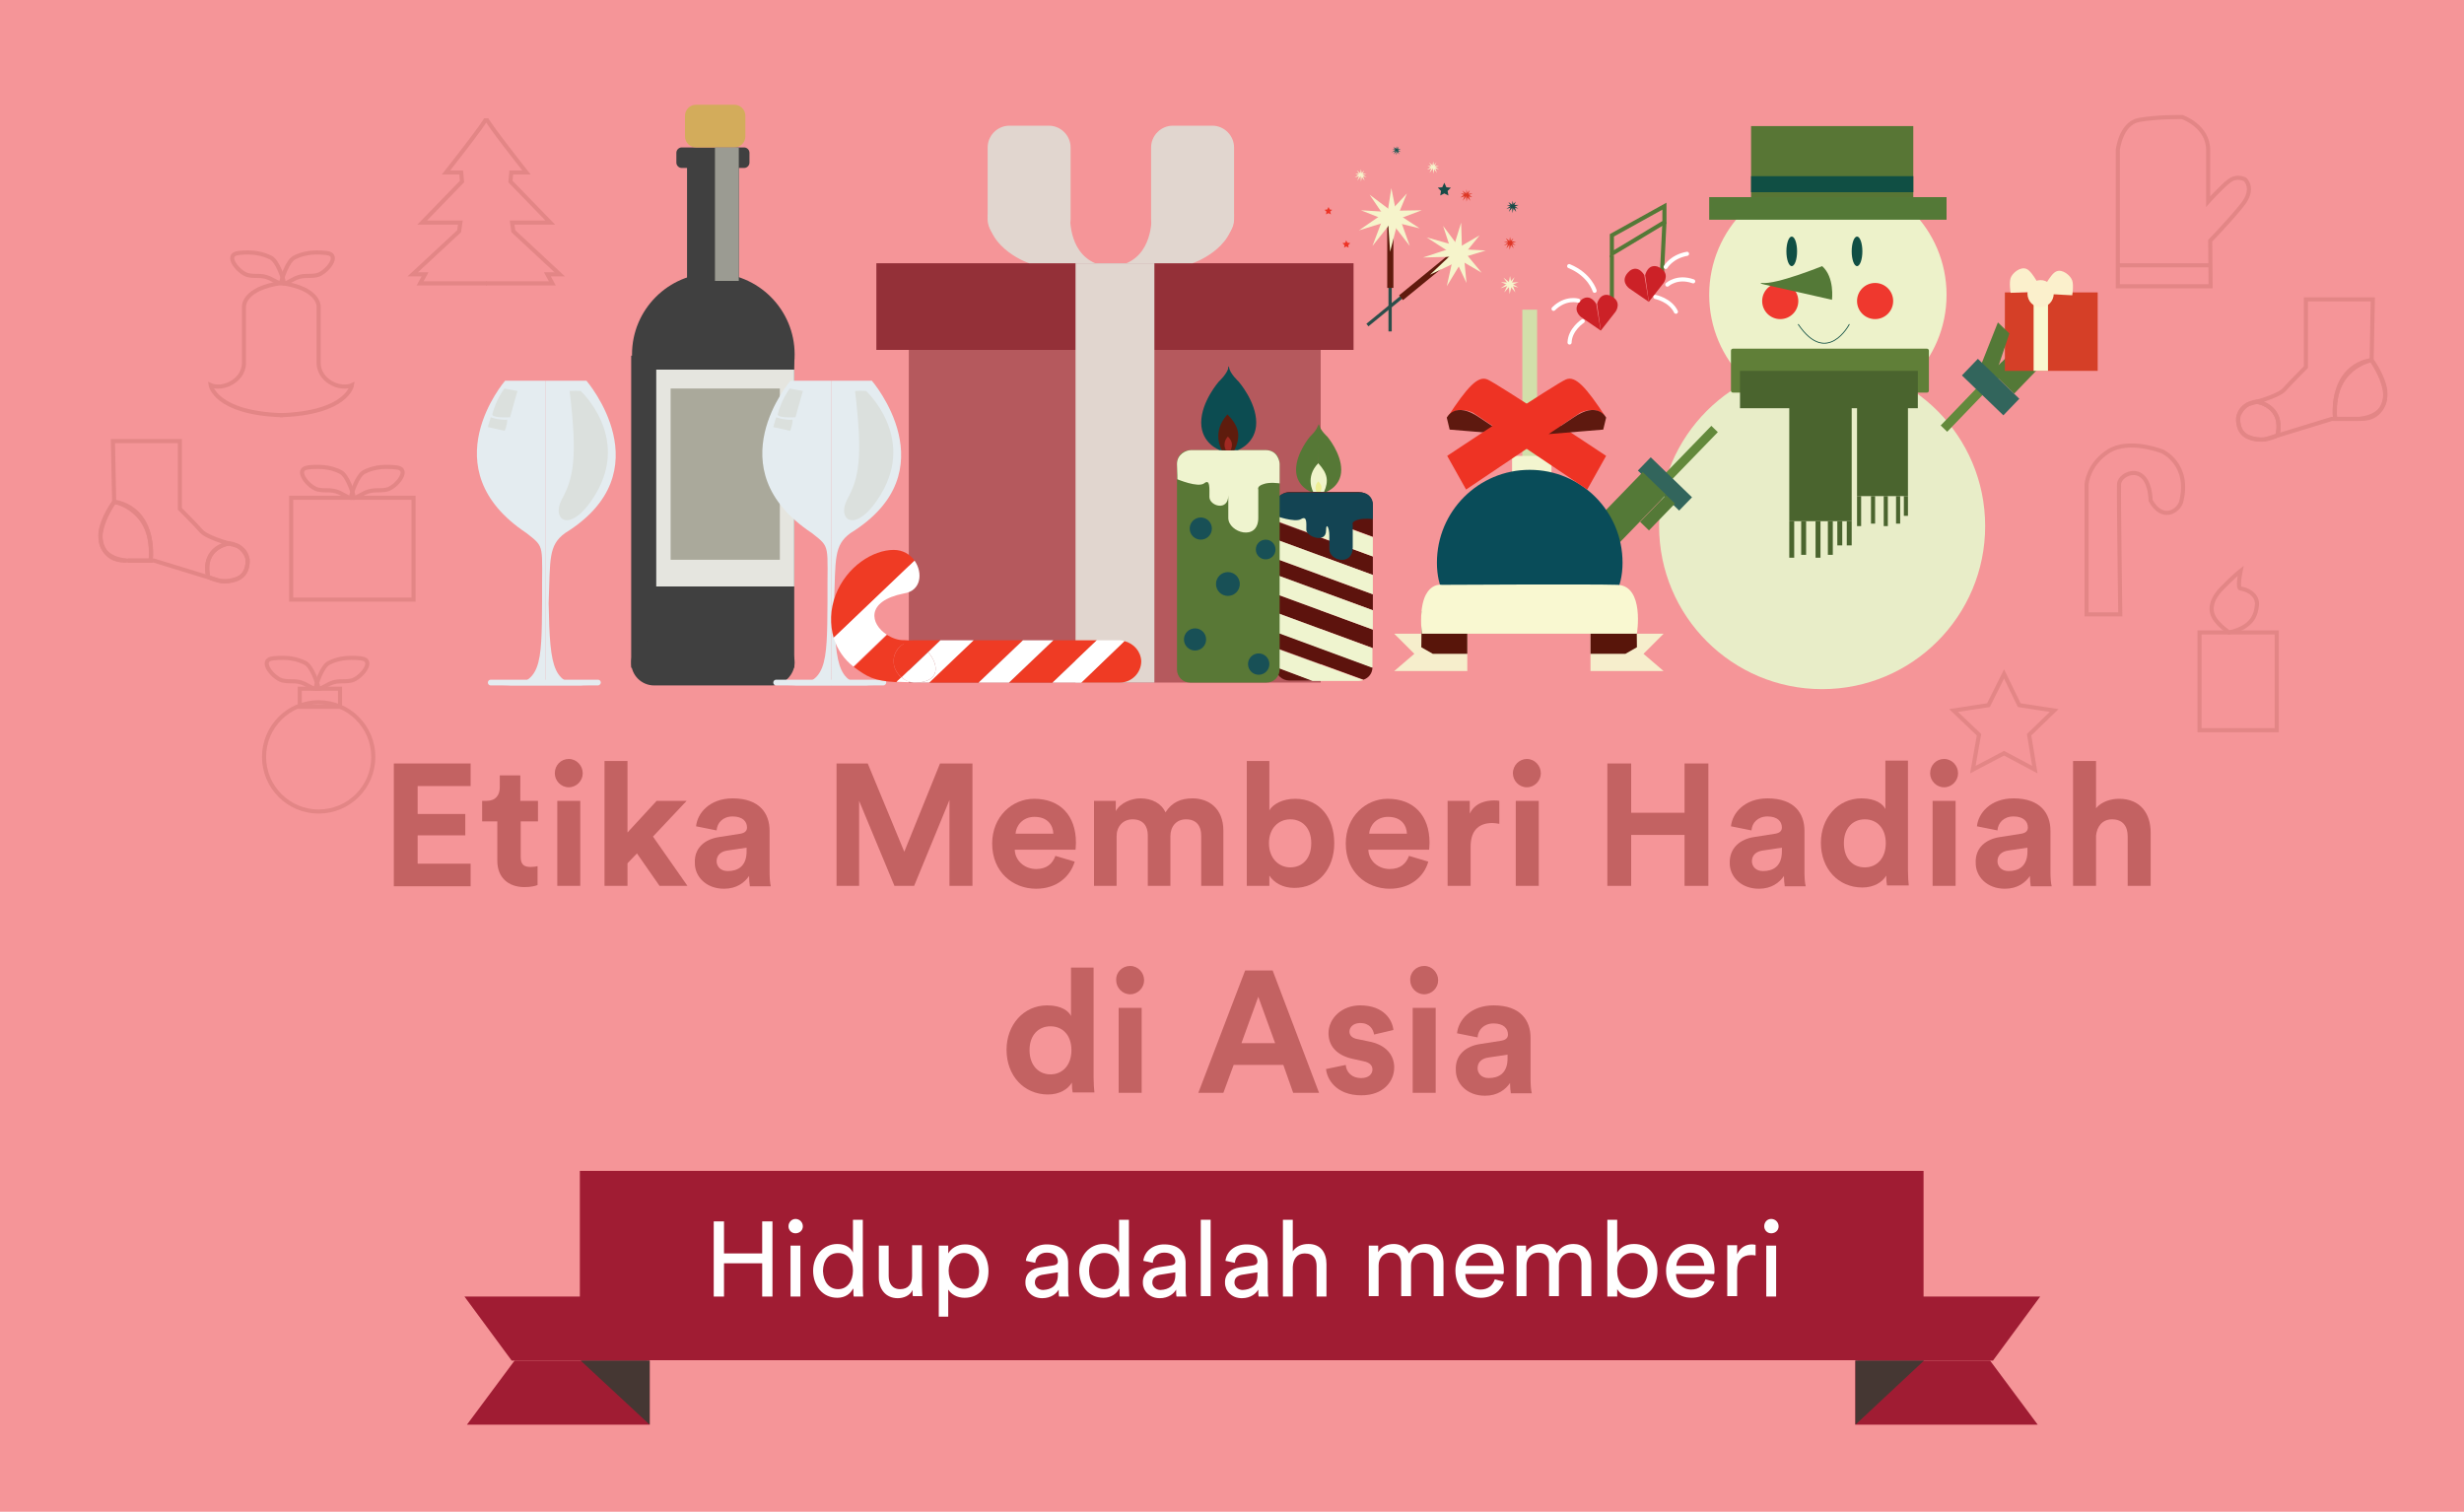 <?xml version="1.0" encoding="utf-8"?>
<!-- Generator: Adobe Illustrator 19.0.0, SVG Export Plug-In . SVG Version: 6.00 Build 0)  -->
<svg version="1.1" id="Layer_1" xmlns="http://www.w3.org/2000/svg" xmlns:xlink="http://www.w3.org/1999/xlink" x="0px" y="0px"
	 viewBox="0 0 600 368.1" style="enable-background:new 0 0 600 368.1;" xml:space="preserve">
<style type="text/css">
	.st0{fill:#F59598;}
	.st1{fill:#A01C33;}
	.st2{fill:#453733;}
	.st3{fill:#404040;}
	.st4{fill:#D3AC5B;}
	.st5{fill:#E5E5DF;}
	.st6{fill:#AAA99B;}
	.st7{fill:#9B9B92;}
	.st8{fill:#E4ECF0;}
	.st9{fill:#DBE0DD;}
	.st10{fill:#943038;}
	.st11{fill:#B5595D;}
	.st12{fill:#E1D6CF;}
	.st13{fill:#567836;}
	.st14{fill:#EFF4CB;}
	.st15{fill:#EEEE94;}
	.st16{fill:#5D130D;}
	.st17{fill:#EFF4CF;}
	.st18{fill:#134453;}
	.st19{fill:#597836;}
	.st20{fill:#185056;}
	.st21{fill:#0C4C51;}
	.st22{fill:#5E1C0D;}
	.st23{fill:#A12922;}
	.st24{fill:#2B4E4A;}
	.st25{fill:#601A0D;}
	.st26{fill:#F6F4CB;}
	.st27{fill:#175552;}
	.st28{fill:#DD3826;}
	.st29{fill:#194B48;}
	.st30{fill:#DF3626;}
	.st31{fill:#EE3325;}
	.st32{fill:#EF3B24;}
	.st33{fill:#FFFFFF;}
	.st34{fill:#EDF2CA;}
	.st35{fill:#E8EDC8;}
	.st36{fill:#607F38;}
	.st37{fill:#4A642E;}
	.st38{fill:#63893C;}
	.st39{fill:#32655C;}
	.st40{fill:#547937;}
	.st41{fill:#587635;}
	.st42{fill:#104F44;}
	.st43{fill:#EF382E;}
	.st44{fill:#D53F27;}
	.st45{fill:#F9F8CF;}
	.st46{fill:#FBF0CC;}
	.st47{fill:none;stroke:#104F44;stroke-width:0.2;stroke-linecap:round;stroke-miterlimit:10;}
	.st48{fill:#D2DFAA;}
	.st49{fill:#F3F5CF;}
	.st50{fill:#094C59;}
	.st51{fill:#F6EECC;}
	.st52{fill:#58150A;}
	.st53{fill:#F9F8D1;}
	.st54{fill:#EE3324;}
	.st55{fill:#5E190F;}
	.st56{fill:none;stroke:#547937;stroke-miterlimit:10;}
	.st57{fill:#CC2127;}
	.st58{fill:none;stroke:#FFFFFF;stroke-linecap:round;stroke-miterlimit:10;}
	.st59{fill:none;stroke:#E38686;stroke-miterlimit:10;}
	.st60{fill:#C36262;}
</style>
<rect id="XMLID_13199_" class="st0" width="600" height="368.1"/>
<g id="XMLID_378_">
	<polygon id="XMLID_379_" class="st1" points="157.5,315.7 113.1,315.7 124.6,331.3 157.5,331.3 	"/>
	<polygon id="XMLID_13197_" class="st1" points="158.2,346.9 113.7,346.9 125.3,331.3 158.2,331.3 	"/>
	<polygon id="XMLID_380_" class="st2" points="141.4,331.3 158.2,346.9 158.2,331.3 	"/>
	<polygon id="XMLID_13195_" class="st1" points="452.4,315.7 496.8,315.7 485.3,331.3 452.4,331.3 	"/>
	<polygon id="XMLID_13194_" class="st1" points="451.8,346.9 496.2,346.9 484.6,331.3 451.8,331.3 	"/>
	<polygon id="XMLID_13193_" class="st2" points="468.5,331.3 451.8,346.9 451.8,331.3 	"/>
	<rect id="XMLID_12427_" x="141.2" y="285.1" class="st1" width="327.2" height="46.1"/>
</g>
<g id="XMLID_1998_">
	<circle id="XMLID_1999_" class="st3" cx="173.7" cy="86.3" r="19.8"/>
	<rect id="XMLID_13186_" x="153.7" y="86.6" class="st3" width="39.7" height="76"/>
	<rect id="XMLID_13185_" x="167.3" y="37.5" class="st3" width="12.6" height="77.9"/>
	<path id="XMLID_12306_" class="st3" d="M181.2,40.9H166c-0.7,0-1.3-0.6-1.3-1.3v-2.4c0-0.7,0.6-1.3,1.3-1.3h15.2
		c0.7,0,1.3,0.6,1.3,1.3v2.4C182.5,40.3,181.9,40.9,181.2,40.9z"/>
	<path id="XMLID_12305_" class="st4" d="M178.8,35.9h-9.3c-1.5,0-2.7-1.2-2.7-2.7v-5c0-1.5,1.2-2.7,2.7-2.7h9.3
		c1.5,0,2.7,1.2,2.7,2.7v5C181.5,34.7,180.3,35.9,178.8,35.9z"/>
	<rect id="XMLID_12304_" x="159.8" y="90" class="st5" width="33.6" height="52.8"/>
	<rect id="XMLID_12291_" x="163.3" y="94.6" class="st6" width="26.6" height="41.7"/>
	<path id="XMLID_2000_" class="st3" d="M187.9,166.9h-28.6c-3.1,0-5.6-2.5-5.6-5.6l0,0c0-3.1,2.5-5.6,5.6-5.6h28.6
		c3.1,0,5.6,2.5,5.6,5.6l0,0C193.5,164.3,190.9,166.9,187.9,166.9z"/>
	<rect id="XMLID_9232_" x="174.1" y="35.9" class="st7" width="5.8" height="32.5"/>
</g>
<g id="XMLID_11894_">
	<g id="XMLID_11895_">
		<path id="XMLID_11896_" class="st8" d="M213.1,166.9c2,0-10.7,0-10.7,0V92.7h9.9c0,0,19.1,22.1-5.2,37.1c-4.1,3-3.6,6.3-4,17.1
			C203.4,163.4,204.2,166.9,213.1,166.9z"/>
		<path id="XMLID_9229_" class="st8" d="M191.7,166.9c-1.8,0,10.7,0,10.7,0V92.7h-9.9c0,0-18.5,21.4,5.2,37.1
			c4.7,3.7,3.7,2.6,3.8,16.7C201.4,162,201.4,166.9,191.7,166.9z"/>
		<path id="XMLID_9228_" class="st8" d="M215.1,166.9H189c-0.4,0-0.7-0.3-0.7-0.7l0,0c0-0.4,0.3-0.7,0.7-0.7h26.1
			c0.4,0,0.7,0.3,0.7,0.7l0,0C215.8,166.5,215.5,166.9,215.1,166.9z"/>
	</g>
	<g id="XMLID_11897_">
		<path id="XMLID_11898_" class="st9" d="M210.9,95.2c0,0,12,11,3.7,25c-6,10.1-11,6.6-8.3,1.4c2.8-5.1,3.9-10,1.9-26.4
			C209.9,95.1,210.9,95.2,210.9,95.2z"/>
		<path id="XMLID_11899_" class="st9" d="M192.3,94.6c-1.9,2.7-2.6,5.1-2.9,6.2c-0.3,1.1,4.3,0.8,4.3,0.8l1.8-6.4L192.3,94.6z"/>
		<path id="XMLID_11900_" class="st9" d="M189,101.6c0,0,1.7,0.7,4,0.6c0,1.4-0.6,2.7-0.6,2.7l-4.1-0.9
			C188.3,104,188.7,102.5,189,101.6z"/>
	</g>
</g>
<g id="XMLID_11901_">
	<rect id="XMLID_9221_" x="213.4" y="64.1" class="st10" width="116.2" height="21.1"/>
	<rect id="XMLID_9220_" x="221.3" y="85.2" class="st11" width="100.3" height="81"/>
	<rect id="XMLID_9219_" x="261.9" y="64.1" class="st12" width="19.2" height="102.1"/>
	<path id="XMLID_9218_" class="st12" d="M255.4,58.7h-9.6c-2.9,0-5.3-2.4-5.3-5.3V35.9c0-2.9,2.4-5.3,5.3-5.3h9.6
		c2.9,0,5.3,2.4,5.3,5.3v17.6C260.6,56.3,258.3,58.7,255.4,58.7z"/>
	<path id="XMLID_11902_" class="st12" d="M250.6,64.1c0,0-10.1-3.4-10.1-11.9h20.1c0,0-0.7,9,6.1,11.9H250.6z"/>
	<path id="XMLID_9216_" class="st12" d="M285.6,58.7h9.6c2.9,0,5.3-2.4,5.3-5.3V35.9c0-2.9-2.4-5.3-5.3-5.3h-9.6
		c-2.9,0-5.3,2.4-5.3,5.3v17.6C280.4,56.3,282.7,58.7,285.6,58.7z"/>
	<path id="XMLID_9215_" class="st12" d="M290.4,64.1c0,0,10.1-3.4,10.1-11.9h-20.1c0,0,0.7,9-6.1,11.9H290.4z"/>
</g>
<g id="XMLID_11903_">
	<g id="XMLID_11904_">
		<path id="XMLID_11905_" class="st8" d="M143.6,166.9c2,0-10.7,0-10.7,0V92.7h9.9c0,0,19.1,22.1-5.2,37.1c-4.1,3-3.6,6.3-4,17.1
			C133.9,163.4,134.7,166.9,143.6,166.9z"/>
		<path id="XMLID_9212_" class="st8" d="M122.2,166.9c-1.8,0,10.7,0,10.7,0V92.7H123c0,0-18.5,21.4,5.2,37.1
			c4.7,3.7,3.7,2.6,3.8,16.7C131.9,162,131.9,166.9,122.2,166.9z"/>
		<path id="XMLID_9211_" class="st8" d="M145.6,166.9h-26.1c-0.4,0-0.7-0.3-0.7-0.7l0,0c0-0.4,0.3-0.7,0.7-0.7h26.1
			c0.4,0,0.7,0.3,0.7,0.7l0,0C146.3,166.5,146,166.9,145.6,166.9z"/>
	</g>
	<g id="XMLID_11906_">
		<path id="XMLID_11907_" class="st9" d="M141.4,95.2c0,0,12,11,3.7,25c-6,10.1-11,6.6-8.3,1.4c2.8-5.1,3.9-10,1.9-26.4
			C140.4,95.1,141.4,95.2,141.4,95.2z"/>
		<path id="XMLID_11908_" class="st9" d="M122.8,94.6c-1.9,2.7-2.6,5.1-2.9,6.2c-0.3,1.1,4.3,0.8,4.3,0.8l1.8-6.4L122.8,94.6z"/>
		<path id="XMLID_11909_" class="st9" d="M119.5,101.6c0,0,1.7,0.7,4,0.6c0,1.4-0.6,2.7-0.6,2.7l-4.1-0.9
			C118.8,104,119.2,102.5,119.5,101.6z"/>
	</g>
</g>
<g id="XMLID_11910_">
	<g id="XMLID_11911_">
		<g id="XMLID_11912_">
			<g id="XMLID_11913_">
				<path id="XMLID_11914_" class="st13" d="M319.3,119.8c0,0-3.7-1.3-3.7-5.4c0-4.1,3.4-8.1,3.4-8.1s1.7-1.5,2-2.9
					c0.3-1.4,0,16.4,0,16.4H319.3z"/>
				<path id="XMLID_9203_" class="st13" d="M322.9,119.8c0,0,3.7-1.3,3.7-5.4c0-4.1-3.4-8.1-3.4-8.1s-1.7-1.5-2-2.9s0,16.4,0,16.4
					H322.9z"/>
			</g>
			<path id="XMLID_11915_" class="st14" d="M319.8,119.8c0,0-2.1-3.6,1.2-7c2.3,2.5,2.6,4.3,1.4,7
				C320.9,119.9,319.8,119.8,319.8,119.8z"/>
			<path id="XMLID_11916_" class="st15" d="M320.6,119.8c0,0-0.8-1.3,0.4-2.6c0.9,0.9,1,1.6,0.5,2.6
				C321,119.8,320.6,119.8,320.6,119.8z"/>
		</g>
		<g id="XMLID_11917_">
			<g id="XMLID_11918_">
				<path id="XMLID_11919_" class="st16" d="M314,165.7h5.6l-9-3.3C310.7,164.3,312.1,165.7,314,165.7z"/>
				<polygon id="XMLID_11920_" class="st16" points="310.6,149.1 334.3,157.8 334.3,153.3 310.6,144.6 				"/>
				<path id="XMLID_11921_" class="st16" d="M334.3,123.2c0-1.9-1.5-3.4-3.4-3.4H314c-1.5,0-2.7,1-3.1,2.3l23.4,8.6V123.2z"/>
				<polygon id="XMLID_11922_" class="st16" points="334.3,135.5 310.6,126.9 310.6,131.3 334.3,140 				"/>
				<path id="XMLID_11923_" class="st16" d="M310.6,157.7l21.4,7.8c1.3-0.4,2.2-1.6,2.2-3l-23.6-8.7V157.7z"/>
				<polygon id="XMLID_11924_" class="st16" points="310.6,136 310.6,139.9 334.3,148.6 334.3,144.7 				"/>
				<path id="XMLID_11925_" class="st17" d="M334.3,130.8l-23.4-8.6c-0.1,0.3-0.2,0.7-0.2,1v3.6l23.6,8.7V130.8z"/>
				<polygon id="XMLID_11926_" class="st17" points="334.3,140 310.6,131.3 310.6,136 334.3,144.7 				"/>
				<polygon id="XMLID_11927_" class="st17" points="310.6,144.6 334.3,153.3 334.3,148.6 310.6,139.9 				"/>
				<path id="XMLID_11928_" class="st17" d="M310.6,153.9l23.6,8.7c0-0.1,0-0.1,0-0.2v-4.6l-23.6-8.7V153.9z"/>
				<path id="XMLID_11929_" class="st17" d="M310.6,162.4C310.6,162.4,310.6,162.4,310.6,162.4l9,3.4h11.3c0.4,0,0.7-0.1,1.1-0.2
					l-21.4-7.8V162.4z"/>
			</g>
			<path id="XMLID_11930_" class="st18" d="M310.6,125.6c0,0,4.7,1.7,6.2,0.8c1.5-0.9,1.3,0.9,1.3,2.6s4.8,3.4,4.8,0.2
				c0-2.1,0.8-0.8,0.8,1.2c0,1,0,2.3,0,3.3c0,2.9,5.7,4.2,5.7-0.4s0-5.6,0-5.6s-0.4-0.6,1.1-1.1c1.5-0.5,3.8-0.2,3.8-0.2
				s0-3.2,0-3.8c0-0.6-0.5-2.7-3.2-2.7c-2.6,0-16.1,0-17.3,0c-1.1,0-3.2,0.8-3.2,2.7C310.6,124.5,310.6,125.6,310.6,125.6z"/>
		</g>
	</g>
	<g id="XMLID_11931_">
		<path id="XMLID_8109_" class="st19" d="M308.4,166.2h-18.6c-1.8,0-3.2-1.4-3.2-3.2v-50.2c0-1.8,1.4-3.2,3.2-3.2h18.6
			c1.8,0,3.2,1.4,3.2,3.2V163C311.6,164.8,310.2,166.2,308.4,166.2z"/>
		<path id="XMLID_11932_" class="st17" d="M286.7,116.7c0,0,5,2.1,6.5,1c1.5-1.2,1.3,1.1,1.3,3.3s4.6,3.6,4.6-0.4c0-4,0,1.9,0,5.5
			s7.3,5.8,7.3,0s0-6.9,0-6.9s-0.4-0.8,1.2-1.3c1.5-0.6,4-0.2,4-0.2s0-3.9,0-4.7c0-0.8-0.6-3.4-3.4-3.4s-17,0-18.2,0s-3.4,1-3.4,3.4
			C286.7,115.4,286.7,116.7,286.7,116.7z"/>
		<circle id="XMLID_11933_" class="st20" cx="292.4" cy="128.7" r="2.7"/>
		<circle id="XMLID_11934_" class="st20" cx="291" cy="155.7" r="2.7"/>
		<circle id="XMLID_11935_" class="st20" cx="299" cy="142.2" r="2.9"/>
		<circle id="XMLID_11936_" class="st20" cx="306.5" cy="161.7" r="2.6"/>
		<circle id="XMLID_11937_" class="st20" cx="308.2" cy="133.8" r="2.4"/>
		<g id="XMLID_11938_">
			<g id="XMLID_11939_">
				<path id="XMLID_11940_" class="st21" d="M297,109.6c0,0-4.5-1.6-4.5-6.7s4.3-10,4.3-10s2.1-1.9,2.4-3.6c0.4-1.7,0,20.3,0,20.3
					H297z"/>
				<path id="XMLID_8100_" class="st21" d="M301.4,109.6c0,0,4.5-1.6,4.5-6.7s-4.3-10-4.3-10s-2.1-1.9-2.4-3.6
					c-0.4-1.7,0,20.3,0,20.3H301.4z"/>
			</g>
			<path id="XMLID_11941_" class="st22" d="M297.5,109.6c0,0-2.6-4.4,1.4-8.7c2.9,3,3.3,5.3,1.7,8.7
				C298.9,109.7,297.5,109.6,297.5,109.6z"/>
			<path id="XMLID_11942_" class="st23" d="M298.5,109.6c0,0-1-1.7,0.5-3.3c1.1,1.1,1.2,2,0.7,3.3
				C299,109.7,298.5,109.6,298.5,109.6z"/>
		</g>
	</g>
</g>
<g id="XMLID_11943_">
	<g id="XMLID_11944_">
		<rect id="XMLID_8092_" x="338.1" y="51.4" class="st24" width="0.8" height="29.3"/>
		<rect id="XMLID_8091_" x="337.8" y="51.4" class="st25" width="1.5" height="18.7"/>
	</g>
	<g id="XMLID_11945_">
		<polygon id="XMLID_11946_" class="st26" points="338.8,45.8 339.9,51.3 346.2,51.2 340.9,53.2 343.3,59.9 338.8,54.1 334.2,59.9 
			336.7,53.3 331.4,51.2 337.9,51.6 		"/>
		<polygon id="XMLID_8087_" class="st26" points="342.6,47.1 340.5,52.2 345.7,55.6 340.3,54.3 338.5,61.3 338,53.9 330.9,56.1 
			336.7,52.1 333.5,47.4 338.7,51.3 		"/>
	</g>
	<g id="XMLID_11947_">
		
			<rect id="XMLID_8085_" x="344" y="55.2" transform="matrix(0.633 0.774 -0.774 0.633 180.373 -240.908)" class="st24" width="0.8" height="29.3"/>
		
			<rect id="XMLID_8084_" x="347.8" y="57.2" transform="matrix(0.633 0.774 -0.774 0.633 179.275 -245.327)" class="st25" width="1.5" height="18.7"/>
	</g>
	<g id="XMLID_11948_">
		<polygon id="XMLID_8082_" class="st26" points="360.3,57.3 356.8,61.6 360.8,66.4 356,63.6 352.3,69.7 353.9,62.5 346.5,62.7 
			353.2,60.5 351.4,55 355.3,60.2 		"/>
		<polygon id="XMLID_8081_" class="st26" points="361.8,61 356.5,62.6 357.1,68.9 354.7,63.8 348.2,66.9 353.6,61.8 347.4,57.8 
			354.1,59.7 355.8,54.2 356,60.7 		"/>
	</g>
	<g id="XMLID_11949_">
		<polygon id="XMLID_11950_" class="st27" points="340.1,35.6 340.2,36.3 341.1,36.3 340.4,36.6 340.7,37.6 340.1,36.7 339.4,37.6 
			339.8,36.6 339,36.3 339.9,36.4 		"/>
		<polygon id="XMLID_8078_" class="st27" points="340.6,35.7 340.3,36.5 341.1,37 340.3,36.8 340,37.8 340,36.7 338.9,37.1 
			339.8,36.5 339.3,35.8 340.1,36.3 		"/>
	</g>
	<g id="XMLID_11951_">
		<polygon id="XMLID_11952_" class="st26" points="349,39.3 349.2,40.4 350.4,40.4 349.4,40.7 349.9,42.1 349,40.9 348.1,42.1 
			348.6,40.8 347.6,40.4 348.8,40.4 		"/>
		<polygon id="XMLID_8075_" class="st26" points="349.8,39.5 349.3,40.5 350.4,41.2 349.3,41 349,42.3 348.9,40.9 347.5,41.3 
			348.6,40.5 348,39.6 349,40.4 		"/>
	</g>
	<g id="XMLID_11953_">
		<polygon id="XMLID_11954_" class="st26" points="367.7,67.2 368,68.8 369.8,68.7 368.3,69.3 369,71.2 367.7,69.6 366.3,71.2 
			367.1,69.4 365.5,68.7 367.4,68.8 		"/>
		<polygon id="XMLID_7817_" class="st26" points="368.8,67.5 368.1,69 369.7,70 368.1,69.6 367.6,71.6 367.4,69.5 365.4,70.2 
			367.1,69 366.1,67.6 367.6,68.8 		"/>
	</g>
	<g id="XMLID_11955_">
		<polygon id="XMLID_11956_" class="st26" points="331.4,41.2 331.6,42.3 332.8,42.3 331.8,42.6 332.3,44 331.4,42.8 330.5,44 
			331,42.7 330,42.3 331.2,42.3 		"/>
		<polygon id="XMLID_7814_" class="st26" points="332.2,41.5 331.7,42.5 332.8,43.1 331.7,42.9 331.4,44.2 331.3,42.8 329.9,43.2 
			331,42.4 330.4,41.5 331.4,42.3 		"/>
	</g>
	<g id="XMLID_11957_">
		<polygon id="XMLID_11958_" class="st28" points="357.1,46.1 357.3,47.2 358.6,47.1 357.6,47.5 358,48.9 357.1,47.7 356.2,48.9 
			356.7,47.6 355.7,47.1 357,47.2 		"/>
		<polygon id="XMLID_7811_" class="st28" points="357.9,46.3 357.5,47.3 358.5,48 357.4,47.8 357.1,49.1 357,47.7 355.6,48.1 
			356.7,47.3 356.1,46.4 357.1,47.2 		"/>
	</g>
	<g id="XMLID_11959_">
		<polygon id="XMLID_11960_" class="st29" points="368.3,48.9 368.6,49.9 369.8,49.9 368.8,50.3 369.2,51.6 368.3,50.5 367.4,51.6 
			367.9,50.3 366.9,49.9 368.2,50 		"/>
		<polygon id="XMLID_7808_" class="st29" points="369.1,49.1 368.7,50.1 369.7,50.8 368.6,50.5 368.3,51.9 368.2,50.4 366.8,50.9 
			367.9,50.1 367.3,49.2 368.3,49.9 		"/>
	</g>
	<g id="XMLID_11961_">
		<polygon id="XMLID_11962_" class="st30" points="367.7,57.7 367.9,58.8 369.2,58.8 368.1,59.2 368.6,60.5 367.7,59.4 366.8,60.5 
			367.3,59.2 366.2,58.8 367.5,58.9 		"/>
		<polygon id="XMLID_7805_" class="st30" points="368.5,58 368,59 369.1,59.7 368,59.4 367.6,60.8 367.5,59.3 366.2,59.8 367.3,59 
			366.7,58 367.7,58.8 		"/>
	</g>
	<polygon id="XMLID_11963_" class="st29" points="351.7,44.5 352.2,45.6 353.3,45.7 352.5,46.5 352.7,47.6 351.7,47.1 350.7,47.6 
		350.9,46.5 350.1,45.7 351.2,45.6 	"/>
	<polygon id="XMLID_11964_" class="st31" points="323.5,50.4 323.8,51 324.4,51.1 323.9,51.5 324.1,52.2 323.5,51.9 322.9,52.2 
		323,51.5 322.5,51.1 323.2,51 	"/>
	<polygon id="XMLID_11965_" class="st31" points="327.8,58.5 328.1,59.1 328.8,59.2 328.3,59.7 328.4,60.3 327.8,60 327.3,60.3 
		327.4,59.7 326.9,59.2 327.6,59.1 	"/>
</g>
<g id="XMLID_11966_">
	<path id="XMLID_11967_" class="st32" d="M229,155.9h-6.2c-0.4,0-5.1,0.1-5.4,0.2c1.6,0.4,7.5,1.4,8.6,2.7L229,155.9z"/>
	<polygon id="XMLID_11968_" class="st32" points="256.5,155.9 245.7,166.2 256.3,166.2 267.1,155.9 	"/>
	<polygon id="XMLID_11969_" class="st32" points="237,155.9 226.2,166.2 238.3,166.2 249.1,155.9 	"/>
	<path id="XMLID_11970_" class="st32" d="M273.8,156.1l-10.5,10.1h9.4c2.8,0,5.2-2.3,5.2-5.2C277.8,158.6,276.1,156.7,273.8,156.1z"
		/>
	<path id="XMLID_11971_" class="st32" d="M217.6,133.9c-5,0-11.4,4-14.1,10.9c-1.4,3.6-1.4,7.3-0.5,10.5l19.7-18.8
		C221.6,135,219.9,133.9,217.6,133.9z"/>
	<path id="XMLID_11972_" class="st32" d="M217.6,161c0-2.5,1.8-4.4,4.1-4.9c-0.5-0.1-1-0.2-1.5-0.2c-1.5,0-2.9-0.5-4.2-1.3l-8.1,7.8
		c0,0,0,0,0,0c3.3,2.4,4.8,3.4,10.4,3.7l1.2-1.1C218.4,164,217.6,162.6,217.6,161z"/>
	<path id="XMLID_11973_" class="st32" d="M217.6,161c0,1.6,0.8,3,1.9,3.9l6.4-6.1c-1.1-1.3-2.6-2.3-4.3-2.7
		C219.4,156.6,217.6,158.6,217.6,161z"/>
	<path id="XMLID_11974_" class="st33" d="M220.1,144.5c4.2-0.6,4.7-5,2.6-8L203,155.3c0.9,2.9,2.6,5.3,4.8,7l8.1-7.8
		C212,152,210.6,146.4,220.1,144.5z"/>
	<path id="XMLID_11975_" class="st33" d="M229,155.9l-3,2.9c2.7,3,3,7.4-3.2,7.4h3.5l10.8-10.3H229z"/>
	<path id="XMLID_11976_" class="st33" d="M219.5,164.9l-1.2,1.1c1.3,0.1,2.7,0.1,4.5,0.1C221.5,166.2,220.4,165.7,219.5,164.9z"/>
	<path id="XMLID_11977_" class="st33" d="M222.8,166.2c6.2,0,5.9-4.4,3.2-7.4l-6.4,6.1C220.4,165.7,221.5,166.2,222.8,166.2z"/>
	<polygon id="XMLID_11978_" class="st33" points="249.1,155.9 238.3,166.2 245.7,166.2 256.5,155.9 	"/>
	<path id="XMLID_11979_" class="st33" d="M272.7,155.9h-5.6l-10.8,10.3h7l10.5-10.1C273.4,156,273.1,155.9,272.7,155.9z"/>
</g>
<g id="XMLID_11980_">
	<circle id="XMLID_11981_" class="st34" cx="445.1" cy="71.8" r="28.9"/>
	<circle id="XMLID_11982_" class="st35" cx="443.7" cy="128.1" r="39.7"/>
	<path id="XMLID_12426_" class="st36" d="M469.2,95.6H422c-0.3,0-0.5-0.2-0.5-0.5v-9.7c0-0.3,0.2-0.5,0.5-0.5h47.2
		c0.3,0,0.5,0.2,0.5,0.5v9.7C469.7,95.4,469.5,95.6,469.2,95.6z"/>
	<rect id="XMLID_12425_" x="423.7" y="90.3" class="st37" width="43.3" height="9.1"/>
	<rect id="XMLID_12424_" x="435.7" y="93.7" class="st37" width="15.2" height="33.2"/>
	<rect id="XMLID_12423_" x="435.7" y="126.9" class="st37" width="1.2" height="8.9"/>
	<rect id="XMLID_12422_" x="438.6" y="126.9" class="st37" width="1.2" height="8.2"/>
	<rect id="XMLID_12421_" x="442.1" y="126.9" class="st37" width="1.2" height="8.9"/>
	<rect id="XMLID_12420_" x="445.1" y="126.9" class="st37" width="1.2" height="8.2"/>
	<rect id="XMLID_12419_" x="449.7" y="126.9" class="st37" width="1.2" height="5.9"/>
	<rect id="XMLID_12418_" x="447.4" y="126.9" class="st37" width="1.2" height="5.9"/>
	<rect id="XMLID_12417_" x="452.2" y="93.7" class="st37" width="12.4" height="27.1"/>
	<rect id="XMLID_12416_" x="452.2" y="120.8" class="st37" width="1" height="7.3"/>
	<rect id="XMLID_12415_" x="455.6" y="120.8" class="st37" width="1" height="6.7"/>
	<rect id="XMLID_12414_" x="458.7" y="120.8" class="st37" width="1" height="7.3"/>
	<rect id="XMLID_12413_" x="461.7" y="120.8" class="st37" width="1" height="6.7"/>
	<rect id="XMLID_12412_" x="463.6" y="120.8" class="st37" width="1" height="4.8"/>
	<g id="XMLID_11983_">
		
			<rect id="XMLID_12411_" x="409.1" y="101.4" transform="matrix(0.718 0.696 -0.696 0.718 193.563 -253.848)" class="st38" width="2.2" height="21.4"/>
		
			<rect id="XMLID_12410_" x="398.6" y="115.5" transform="matrix(0.718 0.696 -0.696 0.718 196.158 -249.01)" class="st39" width="14" height="4.5"/>
		
			<rect id="XMLID_12409_" x="392.7" y="115.1" transform="matrix(0.718 0.696 -0.696 0.718 198.162 -241.007)" class="st40" width="7.9" height="18.1"/>
		
			<rect id="XMLID_12408_" x="402.3" y="120.2" transform="matrix(0.718 0.696 -0.696 0.718 200.519 -245.773)" class="st40" width="3" height="9.1"/>
	</g>
	
		<rect id="XMLID_12407_" x="480" y="86.2" transform="matrix(-0.721 -0.694 0.694 -0.721 760.411 500.398)" class="st38" width="2.2" height="21.4"/>
	
		<rect id="XMLID_12406_" x="489.2" y="81.3" transform="matrix(-0.721 -0.694 0.694 -0.721 786.753 493.971)" class="st40" width="7.5" height="14.2"/>
	<rect id="XMLID_12405_" x="426.4" y="30.7" class="st41" width="39.5" height="17.3"/>
	<rect id="XMLID_12404_" x="416.2" y="48" class="st40" width="57.8" height="5.5"/>
	<rect id="XMLID_12403_" x="426.4" y="42.9" class="st42" width="39.5" height="3.9"/>
	<ellipse id="XMLID_11984_" class="st42" cx="452.2" cy="61.2" rx="1.3" ry="3.6"/>
	<ellipse id="XMLID_11985_" class="st42" cx="436.3" cy="61.2" rx="1.3" ry="3.6"/>
	<circle id="XMLID_11986_" class="st43" cx="456.6" cy="73.3" r="4.4"/>
	<circle id="XMLID_11987_" class="st43" cx="433.5" cy="73.3" r="4.4"/>
	<path id="XMLID_11988_" class="st40" d="M443.7,64.8c0,0-11.1,4.5-14.6,4.1c-0.7-0.1-0.4,0.2,0.6,0.4c3.7,0.8,16.4,3.7,16.4,3.7
		S446.8,67.5,443.7,64.8z"/>
	<g id="XMLID_11989_">
		<rect id="XMLID_12402_" x="488.2" y="71.2" class="st44" width="22.6" height="19.1"/>
		<rect id="XMLID_12401_" x="495.2" y="71.2" class="st45" width="3.5" height="19.1"/>
		<ellipse id="XMLID_11990_" class="st46" cx="496.9" cy="71.5" rx="3.2" ry="3.3"/>
		<path id="XMLID_11991_" class="st46" d="M496.9,71.5c0,0,2.3-4.8,3.8-5.4c1.5-0.7,3.5,1,3.9,2.2c0.4,1.2,0,3.6,0,3.6L496.9,71.5z"
			/>
		<path id="XMLID_7153_" class="st46" d="M497.3,70.9c0,0-2.3-4.8-3.8-5.4c-1.5-0.7-3.5,1-3.9,2.2c-0.4,1.2,0,3.6,0,3.6L497.3,70.9z
			"/>
	</g>
	<polygon id="XMLID_7151_" class="st40" points="486.5,78.5 489.3,81.2 485.8,91.6 481.9,90.1 	"/>
	<path id="XMLID_11992_" class="st47" d="M450.3,79c0,0-5.4,10.3-12.4,0"/>
	
		<rect id="XMLID_12400_" x="478" y="91.8" transform="matrix(-0.721 -0.694 0.694 -0.721 768.762 499.049)" class="st39" width="14" height="5.6"/>
</g>
<g id="XMLID_11993_">
	<rect id="XMLID_12399_" x="370.7" y="75.4" class="st48" width="3.6" height="40.7"/>
	<path id="XMLID_12398_" class="st49" d="M377.3,118.5h-8.6c-0.3,0-0.5-0.2-0.5-0.5v-6.5c0-0.3,0.2-0.5,0.5-0.5h8.6
		c0.3,0,0.5,0.2,0.5,0.5v6.5C377.8,118.3,377.6,118.5,377.3,118.5z"/>
	<path id="XMLID_11994_" class="st50" d="M395.1,137c0,12.5-10.2,16.8-22.7,16.8s-22.5-4.3-22.5-16.8s10.1-22.6,22.6-22.6
		C385,114.4,395.1,124.5,395.1,137z"/>
	<polygon id="XMLID_7144_" class="st51" points="387.3,159.2 387.3,163.4 405.1,163.4 400.2,159.2 405.1,154.3 387.3,154.3 	"/>
	<polygon id="XMLID_7143_" class="st52" points="387.3,159.2 395.8,159.2 398.6,157.6 398.5,148.3 387.3,144.5 	"/>
	<polygon id="XMLID_11995_" class="st51" points="357.3,159.2 357.3,163.4 339.5,163.4 344.4,159.2 339.5,154.3 357.3,154.3 	"/>
	<polygon id="XMLID_11996_" class="st52" points="357.3,159.2 348.9,159.2 346.1,157.6 346.2,148.9 357.3,144.5 	"/>
	<path id="XMLID_11997_" class="st53" d="M346.2,154.3h52.4c0,0,1.9-11.6-4.7-11.9c-6.5-0.2-42.8,0-42.8,0S345,141.2,346.2,154.3z"
		/>
	<g id="XMLID_11998_">
		<path id="XMLID_11999_" class="st54" d="M391.1,111l-4.6,8.2l-27.8-18.7c0,0-4.1-2.1-6.3,1.2c4.9-7.5,7.5-10.3,9.8-9.3
			C364.5,93.3,391.1,111,391.1,111z"/>
		<path id="XMLID_12000_" class="st55" d="M353,104.6l-0.7-2.9c0,0,2-4.2,8,0c5.6,3.7,6,4,6,4L353,104.6z"/>
	</g>
	<g id="XMLID_12001_">
		<path id="XMLID_7136_" class="st54" d="M352.4,111l4.6,8.2l27.8-18.7c0,0,4.1-2.1,6.3,1.2c-4.9-7.5-7.5-10.3-9.8-9.3
			C379,93.3,352.4,111,352.4,111z"/>
		<path id="XMLID_7135_" class="st55" d="M390.4,104.6l0.7-2.9c0,0-2-4.2-8,0c-5.6,3.7-6,4-6,4L390.4,104.6z"/>
	</g>
</g>
<g id="XMLID_12002_">
	<polygon id="XMLID_12003_" class="st56" points="392.5,57.3 405.3,50.2 405.3,54.1 392.5,61.8 	"/>
	<line id="XMLID_12004_" class="st56" x1="405.3" y1="54.1" x2="404.7" y2="66.5"/>
	<line id="XMLID_12005_" class="st56" x1="392.5" y1="62.2" x2="392.5" y2="73.2"/>
	<g id="XMLID_12006_">
		<path id="XMLID_12007_" class="st57" d="M389.8,80.5l3.6-4.6c0,0,1.9-2.6-1.5-4c-2.4-0.7-3,2.1-3,2.1L389.8,80.5z"/>
		<path id="XMLID_7128_" class="st57" d="M389.8,80.5l-4.8-3.3c0,0-2.6-1.9,0.2-4.3c2.1-1.5,3.5,1.1,3.5,1.1L389.8,80.5z"/>
	</g>
	<g id="XMLID_12008_">
		<path id="XMLID_12009_" class="st57" d="M401.5,73.5l3.6-4.6c0,0,1.9-2.6-1.5-4c-2.4-0.7-3,2.1-3,2.1L401.5,73.5z"/>
		<path id="XMLID_7125_" class="st57" d="M401.5,73.5l-4.8-3.3c0,0-2.6-1.9,0.2-4.3c2.1-1.5,3.5,1.1,3.5,1.1L401.5,73.5z"/>
	</g>
	<path id="XMLID_12010_" class="st58" d="M388.3,70.8c0,0-1.1-3.9-6.2-6"/>
	<path id="XMLID_12011_" class="st58" d="M384.3,73.2c0,0-3.1-0.9-6,2"/>
	<path id="XMLID_12012_" class="st58" d="M385.4,78.2c0,0-3.1,2-3.2,5.2"/>
	<path id="XMLID_7120_" class="st58" d="M405.6,65c0,0,1.4-2.5,5.2-3.2"/>
	<path id="XMLID_7119_" class="st58" d="M406,69.3c0,0,2.4-2.2,6.3-0.8"/>
	<path id="XMLID_7118_" class="st58" d="M403.1,72.3c0,0,3.6,0.7,5,3.6"/>
</g>
<g id="XMLID_12013_">
	<path id="XMLID_12014_" class="st59" d="M577.8,72.9h-16.3v16.5c0,0-3.7,3.7-5.3,5.5c-1.7,1.8-8.7,3.5-8.7,3.5s-3.3,1.3-2.3,5.3
		s6.3,3.3,6.3,3.3l16.3-5c0,0,3.5,0,7,0c5.7,0.1,6.3-5.3,6-7.1c-0.6-3.7-3.3-7.2-3.3-7.2L577.8,72.9z"/>
	<path id="XMLID_12015_" class="st59" d="M549.4,97.8c0,0,6.8,0.8,5.2,8.2c-2.1,1-4.2,1.5-7.1,0.4s-2.5-4.8-2.5-4.8
		S545.8,98.3,549.4,97.8z"/>
	<path id="XMLID_12016_" class="st59" d="M549.4,97.8c0,0,6.8,0.8,5.2,8.2"/>
	<path id="XMLID_12017_" class="st59" d="M577.5,87.7c0,0-9.8,0.6-8.9,14.3c2.8,0,5.5,0,5.5,0S586.6,101.9,577.5,87.7z"/>
	<path id="XMLID_12018_" class="st59" d="M577.5,87.7c0,0-10,1.7-8.9,14.3"/>
</g>
<g id="XMLID_12019_">
	<path id="XMLID_7110_" class="st59" d="M27.5,107.4h16.3v16.5c0,0,3.7,3.7,5.3,5.5c1.7,1.8,8.7,3.5,8.7,3.5s3.3,1.3,2.3,5.3
		s-6.3,3.3-6.3,3.3l-16.3-5c0,0-3.5,0-7,0c-5.7,0.1-6.3-5.3-6-7.1c0.6-3.7,3.3-7.2,3.3-7.2L27.5,107.4z"/>
	<path id="XMLID_7109_" class="st59" d="M55.9,132.3c0,0-6.8,0.8-5.2,8.2c2.1,1,4.2,1.5,7.1,0.4c2.9-1.1,2.5-4.8,2.5-4.8
		S59.5,132.8,55.9,132.3z"/>
	<path id="XMLID_7108_" class="st59" d="M55.9,132.3c0,0-6.8,0.8-5.2,8.2"/>
	<path id="XMLID_7106_" class="st59" d="M27.8,122.2c0,0,9.8,0.6,8.9,14.3c-2.8,0-5.5,0-5.5,0S18.7,136.5,27.8,122.2z"/>
	<path id="XMLID_7105_" class="st59" d="M27.8,122.2c0,0,10,1.7,8.9,14.3"/>
</g>
<path id="XMLID_12020_" class="st59" d="M513.4,149.6h-5.3v-31.7c0,0,0.3-4.8,5.3-8s13.1,0,13.1,0s7,3.1,4.6,12.4
	c-0.8,2.3-4.6,4.6-7.4-0.4c-0.4-9.8-7.6-6.8-7.7-4s0.3,31.7,0.3,31.7H513.4z"/>
<g id="XMLID_12021_">
	<circle id="XMLID_12022_" class="st59" cx="77.6" cy="184.3" r="13.3"/>
	<rect id="XMLID_7101_" x="73" y="167.7" class="st59" width="9.8" height="4.4"/>
	<path id="XMLID_12023_" class="st59" d="M77,166.9c0,0,1.3-4.6,3.1-5.5s4.1-1.5,7.8-1.1s-0.1,4.9-2.3,5.4s-3.5-0.4-6.3,1.3
		S77,166.9,77,166.9z"/>
	<path id="XMLID_7099_" class="st59" d="M77.4,166.9c0,0-1.3-4.6-3.1-5.5s-4.1-1.5-7.8-1.1s0.1,4.9,2.3,5.4s3.5-0.4,6.3,1.3
		S77.4,166.9,77.4,166.9z"/>
</g>
<g id="XMLID_12024_">
	<path id="XMLID_12025_" class="st59" d="M118.4,28.8c0,0.8-9.8,13.2-9.8,13.2h3.7l0.2,2.2l-9.7,10h9.3l-0.3,2.1l-11.3,10.5h3
		l-1.2,2.2h16.2"/>
	<path id="XMLID_7037_" class="st59" d="M118.4,28.8c0,0.8,9.8,13.2,9.8,13.2h-3.7l-0.2,2.2l9.7,10h-9.3l0.3,2.1l11.3,10.5h-3
		l1.2,2.2h-16.2"/>
</g>
<polygon id="XMLID_12026_" class="st59" points="488,164.1 491.7,171.7 500.2,173 494.1,178.9 495.5,187.4 488,183.4 480.4,187.4 
	481.9,178.9 475.7,173 484.2,171.7 "/>
<g id="XMLID_12027_">
	<path id="XMLID_12028_" class="st59" d="M85.6,120.4c0,0,1.3-4.6,3.1-5.5s4.1-1.5,7.8-1.1s-0.1,4.9-2.3,5.4s-3.5-0.4-6.3,1.3
		S85.6,120.4,85.6,120.4z"/>
	<path id="XMLID_7033_" class="st59" d="M86,120.4c0,0-1.3-4.6-3.1-5.5s-4.1-1.5-7.8-1.1s0.1,4.9,2.3,5.4s3.5-0.4,6.3,1.3
		S86,120.4,86,120.4z"/>
	<rect id="XMLID_7032_" x="70.9" y="121.2" class="st59" width="29.8" height="24.8"/>
</g>
<g id="XMLID_12029_">
	<path id="XMLID_12030_" class="st59" d="M68.6,68.2c0,0,1.3-4.6,3.1-5.5s4.1-1.5,7.8-1.1s-0.1,4.9-2.3,5.4s-3.5-0.4-6.3,1.3
		S68.6,68.2,68.6,68.2z"/>
	<path id="XMLID_7029_" class="st59" d="M69,68.2c0,0-1.3-4.6-3.1-5.5c-1.9-0.9-4.1-1.5-7.8-1.1s0.1,4.9,2.3,5.4s3.5-0.4,6.3,1.3
		C69.3,69.8,69,68.2,69,68.2z"/>
	<path id="XMLID_12031_" class="st59" d="M68.4,68.9c9.5,1.3,9.2,5.8,9.2,5.8v13.7c0,0-0.2,2.8,2.8,4.7c3,1.8,5.3,0.7,5.3,0.7
		s-1.1,6.8-17.5,7.3"/>
	<path id="XMLID_7027_" class="st59" d="M68.6,68.9c-9.5,1.3-9.2,5.8-9.2,5.8v13.7c0,0,0.2,2.8-2.8,4.7c-3,1.8-5.3,0.7-5.3,0.7
		s1.1,6.8,17.5,7.3"/>
</g>
<g id="XMLID_12032_">
	<path id="XMLID_12033_" class="st59" d="M538.3,69.7h-22.6V36.5c0,0,0.7-6.5,5.2-7.3c4.5-0.8,10.5-0.7,10.5-0.7s6.3,2.2,6.3,8
		s0,12.6,0,12.6s3.3-3.7,5.2-5.1s3.8-0.3,3.8-0.3s2.5,2.2-0.7,6.2c-3.2,4-7.8,8.7-7.8,8.7L538.3,69.7z"/>
	<line id="XMLID_12034_" class="st59" x1="538.2" y1="64.6" x2="515.7" y2="64.6"/>
</g>
<g id="XMLID_12035_">
	<rect id="XMLID_7022_" x="535.6" y="154" class="st59" width="18.8" height="23.8"/>
	<path id="XMLID_12036_" class="st59" d="M542.8,154c0,0-2.5-1.7-3.6-3.5c-1.1-1.8-1-4.3,1.8-7.2c2.8-2.9,4.6-4.3,4.6-4.3
		s-0.9,4.3,0,4.3c0.9,0.1,4,1,4,3.8C549.4,149.6,548.6,152.7,542.8,154z"/>
</g>
<g id="XMLID_127_">
	<g id="XMLID_752_">
		<path id="XMLID_815_" class="st60" d="M95.9,215.7v-29.8h18.7v5.5h-12.9v6.8h11.6v5.2h-11.6v6.9h12.9v5.5H95.9z"/>
		<path id="XMLID_813_" class="st60" d="M126.8,195h4.2v5h-4.2v8.7c0,1.8,0.8,2.4,2.4,2.4c0.7,0,1.4-0.1,1.7-0.2v4.6
			c-0.5,0.2-1.5,0.5-3.2,0.5c-4,0-6.6-2.4-6.6-6.4V200h-3.7v-5h1.1c2.2,0,3.2-1.4,3.2-3.3v-2.9h5V195z"/>
		<path id="XMLID_810_" class="st60" d="M138.5,184.8c1.9,0,3.4,1.6,3.4,3.5c0,1.8-1.5,3.4-3.4,3.4c-1.9,0-3.4-1.6-3.4-3.4
			C135.1,186.3,136.6,184.8,138.5,184.8z M135.7,215.7V195h5.6v20.7H135.7z"/>
		<path id="XMLID_808_" class="st60" d="M159,203.7l8.4,12h-6.8l-5.5-7.9l-2.3,2.4v5.5h-5.6v-30.4h5.6v17.4l7.1-7.7h7.3L159,203.7z"
			/>
		<path id="XMLID_805_" class="st60" d="M175.2,203.8l5.1-0.8c1.2-0.2,1.6-0.8,1.6-1.5c0-1.5-1.1-2.7-3.5-2.7
			c-2.4,0-3.8,1.6-3.9,3.4l-5-1c0.3-3.2,3.3-6.8,8.9-6.8c6.6,0,9,3.7,9,7.9v10.2c0,1.1,0.1,2.6,0.3,3.3h-5.1
			c-0.1-0.5-0.2-1.7-0.2-2.5c-1.1,1.6-3,3.1-6.1,3.1c-4.4,0-7.1-3-7.1-6.2C169,206.4,171.7,204.3,175.2,203.8z M181.8,207.3v-0.9
			l-4.7,0.7c-1.4,0.2-2.6,1-2.6,2.6c0,1.2,0.9,2.4,2.7,2.4C179.6,212.1,181.8,211,181.8,207.3z"/>
		<path id="XMLID_803_" class="st60" d="M231.2,215.7v-20.9l-8.6,20.9h-4.8l-8.6-20.7v20.7h-5.5v-29.8h7.6l8.9,21.5l8.7-21.5h7.9
			v29.8H231.2z"/>
		<path id="XMLID_800_" class="st60" d="M261.7,209.8c-1.1,3.6-4.3,6.6-9.4,6.6c-5.7,0-10.7-4.1-10.7-11c0-6.6,4.9-10.9,10.2-10.9
			c6.4,0,10.2,4.1,10.2,10.7c0,0.8-0.1,1.6-0.1,1.7h-14.8c0.1,2.7,2.4,4.7,5.2,4.7c2.6,0,4-1.3,4.7-3.2L261.7,209.8z M256.5,203
			c-0.1-2.1-1.4-4.1-4.6-4.1c-2.9,0-4.5,2.2-4.6,4.1H256.5z"/>
		<path id="XMLID_798_" class="st60" d="M266.4,215.7V195h5.3v2.5c1.1-2,3.8-3.1,6-3.1c2.8,0,5.1,1.2,6.1,3.4
			c1.6-2.5,3.8-3.4,6.6-3.4c3.8,0,7.5,2.3,7.5,7.9v13.4h-5.4v-12.3c0-2.2-1.1-3.9-3.7-3.9c-2.4,0-3.8,1.8-3.8,4.1v12.1h-5.5v-12.3
			c0-2.2-1.1-3.9-3.7-3.9c-2.4,0-3.9,1.8-3.9,4.1v12.1H266.4z"/>
		<path id="XMLID_795_" class="st60" d="M303.6,215.7v-30.4h5.5v12c0.9-1.5,3.2-2.8,6.3-2.8c6,0,9.5,4.7,9.5,10.8
			c0,6.3-3.9,10.9-9.7,10.9c-2.9,0-5-1.3-6.1-3v2.5H303.6z M314.2,199.5c-2.8,0-5.2,2.1-5.2,5.8c0,3.7,2.4,5.9,5.2,5.9
			c2.9,0,5.1-2.1,5.1-5.9C319.3,201.5,317,199.5,314.2,199.5z"/>
		<path id="XMLID_792_" class="st60" d="M347.8,209.8c-1,3.6-4.3,6.6-9.4,6.6c-5.7,0-10.7-4.1-10.7-11c0-6.6,4.9-10.9,10.2-10.9
			c6.4,0,10.2,4.1,10.2,10.7c0,0.8-0.1,1.6-0.1,1.7h-14.8c0.1,2.7,2.4,4.7,5.2,4.7c2.6,0,4-1.3,4.7-3.2L347.8,209.8z M342.6,203
			c-0.1-2.1-1.4-4.1-4.6-4.1c-2.9,0-4.5,2.2-4.6,4.1H342.6z"/>
		<path id="XMLID_790_" class="st60" d="M365.1,200.6c-0.6-0.1-1.2-0.2-1.7-0.2c-2.9,0-5.3,1.4-5.3,5.8v9.5h-5.6V195h5.4v3.1
			c1.3-2.7,4.1-3.2,5.9-3.2c0.5,0,0.9,0,1.3,0.1V200.6z"/>
		<path id="XMLID_787_" class="st60" d="M371.8,184.8c1.9,0,3.4,1.6,3.4,3.5c0,1.8-1.5,3.4-3.4,3.4c-1.9,0-3.4-1.6-3.4-3.4
			C368.4,186.3,370,184.8,371.8,184.8z M369.1,215.7V195h5.6v20.7H369.1z"/>
		<path id="XMLID_785_" class="st60" d="M410.2,215.7v-12.4h-13v12.4h-5.8v-29.8h5.8v12h13v-12h5.8v29.8H410.2z"/>
		<path id="XMLID_781_" class="st60" d="M427.2,203.8l5.1-0.8c1.2-0.2,1.6-0.8,1.6-1.5c0-1.5-1.1-2.7-3.5-2.7
			c-2.4,0-3.8,1.6-3.9,3.4l-5-1c0.3-3.2,3.3-6.8,8.9-6.8c6.6,0,9,3.7,9,7.9v10.2c0,1.1,0.1,2.6,0.3,3.3h-5.1
			c-0.1-0.5-0.2-1.7-0.2-2.5c-1.1,1.6-3,3.1-6.1,3.1c-4.4,0-7.1-3-7.1-6.2C421.1,206.4,423.8,204.3,427.2,203.8z M433.9,207.3v-0.9
			l-4.7,0.7c-1.4,0.2-2.6,1-2.6,2.6c0,1.2,0.9,2.4,2.7,2.4C431.7,212.1,433.9,211,433.9,207.3z"/>
		<path id="XMLID_778_" class="st60" d="M464.6,211.9c0,1.4,0.1,2.9,0.2,3.7h-5.3c-0.1-0.4-0.2-1.4-0.2-2.4c-0.9,1.6-3,2.9-5.8,2.9
			c-5.9,0-10.1-4.6-10.1-10.9c0-6,4.1-10.8,9.9-10.8c3.6,0,5.3,1.5,5.8,2.6v-11.8h5.5V211.9z M454.1,211.2c2.9,0,5.1-2.2,5.1-5.9
			c0-3.7-2.2-5.8-5.1-5.8c-2.9,0-5.1,2.1-5.1,5.8C449,209,451.1,211.2,454.1,211.2z"/>
		<path id="XMLID_775_" class="st60" d="M473.4,184.8c1.9,0,3.4,1.6,3.4,3.5c0,1.8-1.5,3.4-3.4,3.4c-1.9,0-3.4-1.6-3.4-3.4
			C470,186.3,471.5,184.8,473.4,184.8z M470.6,215.7V195h5.6v20.7H470.6z"/>
		<path id="XMLID_772_" class="st60" d="M487.1,203.8l5.1-0.8c1.2-0.2,1.6-0.8,1.6-1.5c0-1.5-1.1-2.7-3.5-2.7
			c-2.4,0-3.8,1.6-3.9,3.4l-5-1c0.3-3.2,3.3-6.8,8.9-6.8c6.6,0,9,3.7,9,7.9v10.2c0,1.1,0.1,2.6,0.3,3.3h-5.1
			c-0.1-0.5-0.2-1.7-0.2-2.5c-1.1,1.6-3,3.1-6.1,3.1c-4.4,0-7.1-3-7.1-6.2C480.9,206.4,483.6,204.3,487.1,203.8z M493.7,207.3v-0.9
			l-4.7,0.7c-1.4,0.2-2.6,1-2.6,2.6c0,1.2,0.9,2.4,2.7,2.4C491.5,212.1,493.7,211,493.7,207.3z"/>
		<path id="XMLID_770_" class="st60" d="M510.4,215.7h-5.6v-30.4h5.6v11.5c1.3-1.6,3.6-2.3,5.6-2.3c5.3,0,7.7,3.7,7.7,8.2v13h-5.6
			v-12.1c0-2.3-1.1-4.1-3.8-4.1c-2.4,0-3.7,1.8-3.9,4V215.7z"/>
		<path id="XMLID_767_" class="st60" d="M266.3,262.3c0,1.4,0.1,2.9,0.2,3.7h-5.3c-0.1-0.4-0.2-1.4-0.2-2.4c-0.9,1.6-3,2.9-5.8,2.9
			c-5.9,0-10.1-4.6-10.1-10.9c0-6,4.1-10.8,9.9-10.8c3.6,0,5.3,1.5,5.8,2.6v-11.8h5.5V262.3z M255.8,261.6c2.9,0,5.1-2.2,5.1-5.9
			c0-3.7-2.2-5.8-5.1-5.8s-5.1,2.1-5.1,5.8C250.7,259.4,252.9,261.6,255.8,261.6z"/>
		<path id="XMLID_764_" class="st60" d="M275.2,235.2c1.9,0,3.4,1.6,3.4,3.5c0,1.8-1.5,3.4-3.4,3.4c-1.9,0-3.4-1.6-3.4-3.4
			C271.7,236.7,273.3,235.2,275.2,235.2z M272.4,266.1v-20.7h5.6v20.7H272.4z"/>
		<path id="XMLID_761_" class="st60" d="M312.5,259.3h-12.1l-2.5,6.8h-6.1l11.4-29.8h6.7l11.3,29.8h-6.3L312.5,259.3z M302.3,254
			h8.2l-4.1-11.3L302.3,254z"/>
		<path id="XMLID_759_" class="st60" d="M327.7,259.3c0.1,1.6,1.3,3.2,3.8,3.2c1.8,0,2.7-1,2.7-2.1c0-0.9-0.6-1.7-2.2-2l-2.7-0.6
			c-4-0.9-5.8-3.3-5.8-6.2c0-3.7,3.3-6.8,7.7-6.8c5.9,0,7.9,3.7,8.1,6l-4.7,1.1c-0.2-1.2-1-2.8-3.4-2.8c-1.5,0-2.6,0.9-2.6,2.1
			c0,1,0.8,1.6,1.9,1.8l2.9,0.6c4.1,0.8,6.1,3.3,6.1,6.3c0,3.4-2.6,6.8-8,6.8c-6.2,0-8.4-4-8.6-6.4L327.7,259.3z"/>
		<path id="XMLID_756_" class="st60" d="M346.8,235.2c1.9,0,3.4,1.6,3.4,3.5c0,1.8-1.5,3.4-3.4,3.4c-1.9,0-3.4-1.6-3.4-3.4
			C343.3,236.7,344.9,235.2,346.8,235.2z M344,266.1v-20.7h5.6v20.7H344z"/>
		<path id="XMLID_753_" class="st60" d="M360.5,254.2l5.1-0.8c1.2-0.2,1.6-0.8,1.6-1.5c0-1.5-1.1-2.7-3.5-2.7
			c-2.4,0-3.8,1.6-3.9,3.4l-5-1c0.3-3.2,3.3-6.8,8.9-6.8c6.6,0,9,3.7,9,7.9v10.2c0,1.1,0.1,2.6,0.3,3.3h-5.1
			c-0.1-0.5-0.2-1.7-0.2-2.5c-1.1,1.6-3,3.1-6.1,3.1c-4.4,0-7.1-3-7.1-6.2C354.3,256.8,357,254.7,360.5,254.2z M367.1,257.7v-0.9
			l-4.7,0.7c-1.4,0.2-2.6,1-2.6,2.6c0,1.2,0.9,2.4,2.7,2.4C364.9,262.5,367.1,261.4,367.1,257.7z"/>
	</g>
</g>
<g id="XMLID_2_">
	<path id="XMLID_3_" class="st33" d="M185.6,315.7v-8.1h-9.3v8.1h-2.5v-18.3h2.5v7.8h9.3v-7.8h2.5v18.3H185.6z"/>
	<path id="XMLID_5_" class="st33" d="M193.7,296.8c1,0,1.8,0.8,1.8,1.8c0,1-0.8,1.7-1.8,1.7c-1,0-1.7-0.8-1.7-1.7
		C192,297.6,192.8,296.8,193.7,296.8z M192.5,315.7v-12.4h2.4v12.4H192.5z"/>
	<path id="XMLID_8_" class="st33" d="M207.7,313.8c-0.6,1.2-1.9,2.2-3.8,2.2c-3.6,0-5.9-2.9-5.9-6.6c0-3.5,2.4-6.5,5.9-6.5
		c2.2,0,3.4,1.1,3.8,2.1v-8h2.4v16.4c0,1.2,0.1,2.1,0.1,2.3h-2.3c-0.1-0.3-0.1-0.9-0.1-1.7V313.8z M204.1,313.9
		c2.2,0,3.6-1.9,3.6-4.5s-1.3-4.3-3.6-4.3s-3.7,1.8-3.7,4.4C200.5,312,201.8,313.9,204.1,313.9z"/>
	<path id="XMLID_11_" class="st33" d="M218.6,316.1c-2.9,0-4.6-2.2-4.6-5v-7.8h2.4v7.4c0,1.7,0.8,3.2,2.8,3.2c2,0,2.9-1.3,2.9-3.2
		v-7.5h2.4v10.1c0,1,0.1,1.9,0.1,2.3h-2.3c-0.1-0.3-0.1-1-0.1-1.5C221.6,315.5,220,316.1,218.6,316.1z"/>
	<path id="XMLID_47_" class="st33" d="M228.6,320.6v-17.3h2.3v1.9c0.7-1.2,2.1-2.2,4.1-2.2c3.7,0,5.7,2.9,5.7,6.5
		c0,3.7-2.1,6.5-5.8,6.5c-1.9,0-3.3-0.9-4-2v6.6H228.6z M234.7,305.1c-2.2,0-3.7,1.9-3.7,4.3c0,2.5,1.5,4.4,3.7,4.4
		c2.2,0,3.7-1.8,3.7-4.4C238.3,307,236.9,305.1,234.7,305.1z"/>
	<path id="XMLID_65_" class="st33" d="M253.3,308.6l3.3-0.5c0.7-0.1,1-0.5,1-0.9c0-1.2-0.8-2.2-2.7-2.2c-1.7,0-2.7,1.1-2.8,2.5
		l-2.3-0.5c0.3-2.4,2.4-4,5.1-4c3.7,0,5.2,2.1,5.2,4.5v6.2c0,1.1,0.1,1.7,0.2,2h-2.4c-0.1-0.3-0.1-0.8-0.1-1.7
		c-0.5,0.9-1.8,2.1-4,2.1c-2.5,0-4.1-1.8-4.1-3.7C249.6,310.1,251.2,308.9,253.3,308.6z M257.6,310.4v-0.6l-3.8,0.6
		c-1,0.2-1.8,0.7-1.8,1.9c0,0.9,0.8,1.8,2,1.8C256,314,257.6,313.1,257.6,310.4z"/>
	<path id="XMLID_68_" class="st33" d="M272.5,313.8c-0.6,1.2-1.9,2.2-3.8,2.2c-3.6,0-5.9-2.9-5.9-6.6c0-3.5,2.4-6.5,5.9-6.5
		c2.2,0,3.4,1.1,3.8,2.1v-8h2.4v16.4c0,1.2,0.1,2.1,0.1,2.3h-2.3c-0.1-0.3-0.1-0.9-0.1-1.7V313.8z M268.9,313.9
		c2.2,0,3.6-1.9,3.6-4.5s-1.3-4.3-3.6-4.3s-3.7,1.8-3.7,4.4C265.2,312,266.6,313.9,268.9,313.9z"/>
	<path id="XMLID_72_" class="st33" d="M281.9,308.6l3.3-0.5c0.7-0.1,1-0.5,1-0.9c0-1.2-0.8-2.2-2.7-2.2c-1.7,0-2.7,1.1-2.8,2.5
		l-2.3-0.5c0.3-2.4,2.4-4,5.1-4c3.7,0,5.2,2.1,5.2,4.5v6.2c0,1.1,0.1,1.7,0.2,2h-2.4c-0.1-0.3-0.1-0.8-0.1-1.7
		c-0.5,0.9-1.8,2.1-4,2.1c-2.5,0-4.1-1.8-4.1-3.7C278.2,310.1,279.8,308.9,281.9,308.6z M286.2,310.4v-0.6l-3.8,0.6
		c-1,0.2-1.8,0.7-1.8,1.9c0,0.9,0.8,1.8,2,1.8C284.6,314,286.2,313.1,286.2,310.4z"/>
	<path id="XMLID_77_" class="st33" d="M292.4,315.7V297h2.4v18.6H292.4z"/>
	<path id="XMLID_79_" class="st33" d="M301.9,308.6l3.3-0.5c0.7-0.1,1-0.5,1-0.9c0-1.2-0.8-2.2-2.7-2.2c-1.7,0-2.7,1.1-2.8,2.5
		l-2.3-0.5c0.3-2.4,2.4-4,5.1-4c3.7,0,5.2,2.1,5.2,4.5v6.2c0,1.1,0.1,1.7,0.2,2h-2.4c-0.1-0.3-0.1-0.8-0.1-1.7
		c-0.5,0.9-1.8,2.1-4,2.1c-2.5,0-4.1-1.8-4.1-3.7C298.2,310.1,299.8,308.9,301.9,308.6z M306.2,310.4v-0.6l-3.8,0.6
		c-1,0.2-1.8,0.7-1.8,1.9c0,0.9,0.8,1.8,2,1.8C304.6,314,306.2,313.1,306.2,310.4z"/>
	<path id="XMLID_82_" class="st33" d="M314.8,315.7h-2.4V297h2.4v7.7c0.9-1.3,2.3-1.8,3.8-1.8c3,0,4.4,2.1,4.4,4.9v7.9h-2.4v-7.4
		c0-1.7-0.7-3.1-2.9-3.1c-1.9,0-2.8,1.4-2.9,3.3V315.7z"/>
	<path id="XMLID_84_" class="st33" d="M333.3,315.7v-12.4h2.3v1.6c0.8-1.4,2.3-2,3.8-2c1.5,0,3,0.7,3.7,2.3c1-1.8,2.6-2.3,4.1-2.3
		c2.2,0,4.3,1.5,4.3,4.7v8h-2.4v-7.8c0-1.6-0.8-2.8-2.6-2.8c-1.7,0-2.9,1.3-2.9,3.1v7.5h-2.4v-7.8c0-1.6-0.8-2.8-2.6-2.8
		c-1.7,0-2.9,1.3-2.9,3.1v7.5H333.3z"/>
	<path id="XMLID_86_" class="st33" d="M366.2,312.1c-0.7,2.2-2.7,3.9-5.6,3.9c-3.3,0-6.2-2.4-6.2-6.6c0-3.9,2.8-6.5,5.9-6.5
		c3.8,0,5.9,2.6,5.9,6.5c0,0.3,0,0.6-0.1,0.8h-9.3c0.1,2.2,1.6,3.8,3.7,3.8c2,0,3-1.1,3.5-2.5L366.2,312.1z M363.7,308.2
		c-0.1-1.8-1.2-3.2-3.4-3.2c-2,0-3.3,1.6-3.4,3.2H363.7z"/>
	<path id="XMLID_89_" class="st33" d="M369.3,315.7v-12.4h2.3v1.6c0.8-1.4,2.3-2,3.8-2c1.5,0,3,0.7,3.7,2.3c1-1.8,2.6-2.3,4.1-2.3
		c2.2,0,4.3,1.5,4.3,4.7v8h-2.4v-7.8c0-1.6-0.8-2.8-2.6-2.8c-1.7,0-2.9,1.3-2.9,3.1v7.5h-2.4v-7.8c0-1.6-0.8-2.8-2.6-2.8
		c-1.7,0-2.9,1.3-2.9,3.1v7.5H369.3z"/>
	<path id="XMLID_91_" class="st33" d="M391.4,315.7V297h2.4v8c0.6-1.1,2-2.1,4.1-2.1c3.8,0,5.7,2.9,5.7,6.5c0,3.7-2.1,6.6-5.8,6.6
		c-1.8,0-3.2-0.8-4-2.1v1.8H391.4z M397.5,305.1c-2.1,0-3.7,1.7-3.7,4.4s1.5,4.4,3.7,4.4c2.2,0,3.7-1.8,3.7-4.4
		S399.7,305.1,397.5,305.1z"/>
	<path id="XMLID_94_" class="st33" d="M417.5,312.1c-0.7,2.2-2.7,3.9-5.6,3.9c-3.3,0-6.2-2.4-6.2-6.6c0-3.9,2.8-6.5,5.9-6.5
		c3.8,0,5.9,2.6,5.9,6.5c0,0.3,0,0.6-0.1,0.8h-9.3c0.1,2.2,1.6,3.8,3.7,3.8c2,0,3-1.1,3.5-2.5L417.5,312.1z M415,308.2
		c-0.1-1.8-1.2-3.2-3.4-3.2c-2,0-3.3,1.6-3.4,3.2H415z"/>
	<path id="XMLID_122_" class="st33" d="M427.5,305.7c-0.4-0.1-0.7-0.1-1.1-0.1c-2,0-3.4,1.1-3.4,3.8v6.2h-2.4v-12.4h2.4v2.2
		c0.9-1.9,2.4-2.4,3.7-2.4c0.3,0,0.7,0.1,0.8,0.1V305.7z"/>
	<path id="XMLID_124_" class="st33" d="M431.3,296.8c1,0,1.8,0.8,1.8,1.8c0,1-0.8,1.7-1.8,1.7c-1,0-1.7-0.8-1.7-1.7
		C429.6,297.6,430.3,296.8,431.3,296.8z M430.1,315.7v-12.4h2.4v12.4H430.1z"/>
</g>
</svg>
